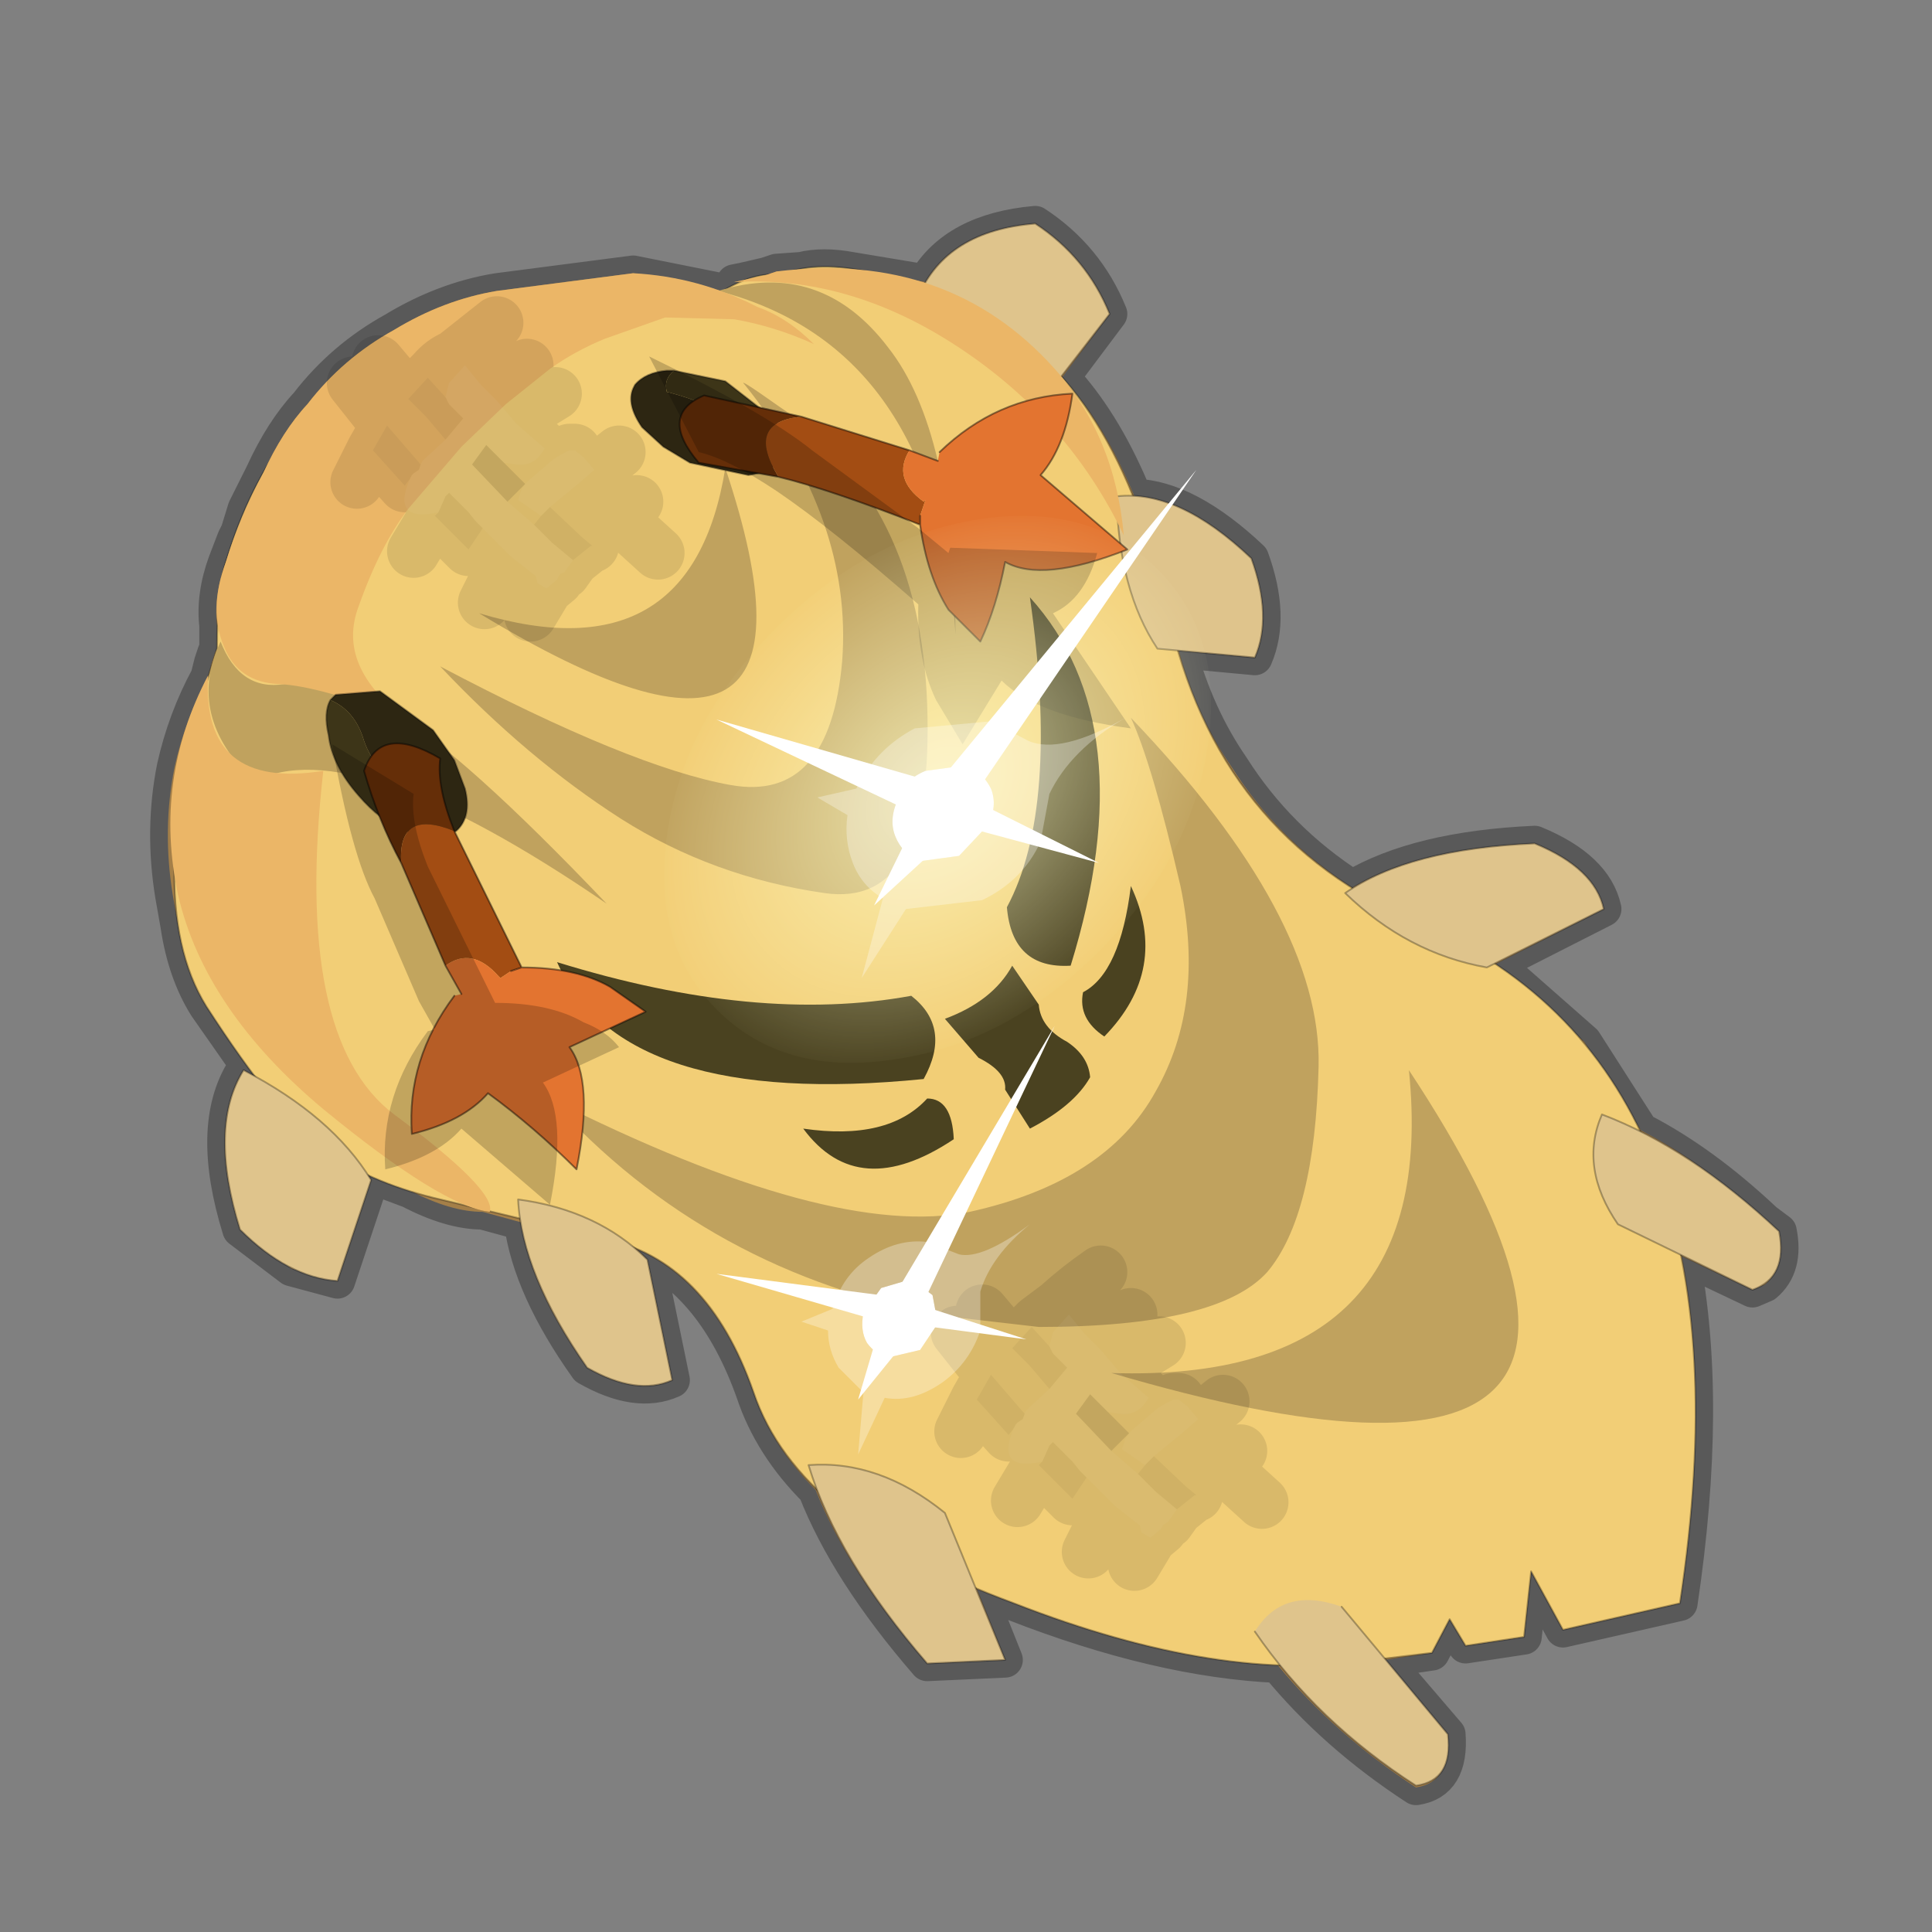 <?xml version="1.0" encoding="UTF-8" standalone="no"?>
<svg xmlns:xlink="http://www.w3.org/1999/xlink" height="600.0px" width="600.0px" xmlns="http://www.w3.org/2000/svg">
  <rect width="100%" height="100%" fill="#808080" stroke="none"/>
  <g transform="matrix(10.0, 0.0, 0.0, 10.0, 0.0, 0.0)">
    <use height="60.0" transform="matrix(1.0, 0.0, 0.0, 1.0, 0.0, 0.0)" width="60.0" xlink:href="#shape0"/>
    <use height="52.0" transform="matrix(1.1, 0.0, 0.0, 1.1, 0.8, 1.5)" width="52.0" xlink:href="#sprite0"/>
  </g>
  <defs>
    <g id="shape0" transform="matrix(1.0, 0.0, 0.0, 1.0, 0.0, 0.0)">
      <path d="M60.0 0.0 L60.0 60.0 0.0 60.0 0.0 0.0 60.0 0.0" fill="#795fa9" fill-opacity="0.0" fill-rule="evenodd" stroke="none"/>
    </g>
    <g id="sprite0" transform="matrix(1.0, 0.0, 0.0, 1.0, 0.0, 0.0)">
      <use height="52.0" transform="matrix(1.0, 0.0, 0.0, 1.0, 0.0, 0.0)" width="52.0" xlink:href="#sprite1"/>
      <use height="45.15" transform="matrix(1.0, 0.0, 0.0, 1.0, 3.5, 4.45)" width="46.55" xlink:href="#shape2"/>
      <use height="37.7" transform="matrix(0.242, 0.242, -0.33, 0.33, 27.4, 10.15)" width="37.7" xlink:href="#sprite2"/>
      <use height="27.8" transform="matrix(1.0, 0.0, 0.0, 1.0, 19.5, 11.9)" width="13.55" xlink:href="#shape4"/>
    </g>
    <g id="sprite1" transform="matrix(1.0, 0.0, 0.0, 1.0, 0.0, 0.0)">
      <use height="52.0" transform="matrix(1.0, 0.0, 0.0, 1.0, 0.0, 0.0)" width="52.0" xlink:href="#shape1"/>
    </g>
    <g id="shape1" transform="matrix(1.0, 0.0, 0.0, 1.0, 0.0, 0.0)">
      <path d="M52.0 0.0 L52.0 52.0 0.0 52.0 0.0 0.0 52.0 0.0" fill="#ffba2e" fill-opacity="0.0" fill-rule="evenodd" stroke="none"/>
    </g>
    <g id="shape2" transform="matrix(1.0, 0.0, 0.0, 1.0, -3.5, -4.45)">
      <path d="M42.6 22.45 Q44.3 23.15 44.55 24.3 L41.5 25.85 44.0 28.05 45.6 30.55 Q47.35 31.45 49.1 33.1 L49.5 33.4 Q49.7 34.4 49.1 34.9 L48.75 35.05 46.75 34.1 Q47.55 38.2 46.7 43.9 L43.4 44.65 42.5 43.0 42.3 44.85 40.65 45.1 40.2 44.35 39.7 45.3 38.35 45.5 40.15 47.6 Q40.25 48.95 39.25 49.1 36.95 47.6 35.35 45.65 32.0 45.5 27.9 43.9 L26.85 43.5 27.65 45.5 25.45 45.6 Q23.2 43.0 22.3 40.7 21.05 39.45 20.55 37.95 19.45 34.85 17.25 33.9 L17.55 34.2 18.25 37.6 Q17.25 38.05 15.85 37.25 14.25 35.0 14.0 33.15 L12.9 32.85 Q12.0 32.85 10.85 32.25 L9.65 31.8 9.75 31.95 8.8 34.8 7.5 34.45 6.05 33.35 Q5.15 30.45 6.15 28.85 L6.5 29.05 5.1 27.05 Q4.5 26.1 4.3 24.75 L4.15 23.9 Q3.85 22.05 4.2 20.3 4.5 18.95 5.15 17.75 L5.25 17.35 5.35 17.05 5.4 16.95 5.4 16.3 Q5.3 15.45 5.65 14.5 L5.9 13.85 6.0 13.65 6.2 13.0 6.7 12.0 Q7.25 10.8 7.95 10.05 8.95 8.75 10.4 7.95 11.8 7.1 13.3 6.85 L17.15 6.35 19.65 6.85 19.8 6.8 20.15 6.6 20.0 6.6 20.25 6.55 20.9 6.4 21.2 6.3 21.9 6.25 Q22.5 6.1 23.3 6.25 L25.4 6.6 Q26.25 5.15 28.5 4.95 29.95 5.9 30.6 7.5 L29.25 9.3 29.4 9.45 Q30.5 10.7 31.3 12.65 32.8 12.7 34.6 14.4 35.2 16.05 34.7 17.2 L32.55 17.0 Q33.05 18.85 34.05 20.3 35.35 22.35 37.45 23.7 39.3 22.6 42.6 22.45" fill="#ebb667" fill-rule="evenodd" stroke="none"/>
      <path d="M42.6 22.45 Q39.3 22.6 37.45 23.7 35.35 22.35 34.05 20.3 33.05 18.85 32.55 17.0 L34.7 17.2 Q35.2 16.05 34.6 14.4 32.8 12.7 31.3 12.65 30.5 10.7 29.4 9.45 L29.25 9.3 30.6 7.5 Q29.95 5.9 28.5 4.95 26.25 5.15 25.4 6.6 L23.3 6.25 Q22.5 6.1 21.9 6.25 L21.2 6.3 20.9 6.4 20.25 6.55 20.0 6.6 20.15 6.6 19.8 6.8 19.65 6.85 17.15 6.35 13.3 6.85 Q11.8 7.1 10.4 7.95 8.95 8.75 7.95 10.05 7.25 10.8 6.7 12.0 L6.2 13.0 6.0 13.65 5.9 13.85 5.65 14.5 Q5.3 15.45 5.4 16.3 L5.4 16.95 5.35 17.05 5.25 17.35 5.15 17.75 Q4.5 18.95 4.2 20.3 3.85 22.05 4.15 23.9 L4.3 24.75 Q4.5 26.1 5.1 27.05 L6.5 29.05 6.15 28.85 Q5.15 30.45 6.05 33.35 L7.5 34.45 8.8 34.8 9.75 31.95 9.65 31.8 10.85 32.25 Q12.0 32.85 12.9 32.85 L14.0 33.15 Q14.25 35.0 15.85 37.25 17.25 38.05 18.25 37.6 L17.55 34.2 17.25 33.9 Q19.45 34.85 20.55 37.95 21.05 39.45 22.3 40.7 23.2 43.0 25.45 45.6 L27.65 45.5 26.85 43.5 27.9 43.9 Q32.0 45.5 35.35 45.65 36.95 47.6 39.25 49.1 40.25 48.95 40.15 47.6 L38.35 45.5 39.7 45.3 40.2 44.35 40.65 45.1 42.3 44.85 42.5 43.0 43.4 44.65 46.7 43.9 Q47.55 38.2 46.75 34.1 L48.75 35.05 49.1 34.9 Q49.7 34.4 49.5 33.4 L49.1 33.1 Q47.35 31.45 45.6 30.55 L44.0 28.05 41.5 25.85 44.55 24.3 Q44.3 23.15 42.6 22.45 Z" fill="none" stroke="#000000" stroke-linecap="round" stroke-linejoin="round" stroke-opacity="0.302" stroke-width="1.0"/>
      <path d="M40.65 45.1 L40.2 44.35 39.7 45.3 38.05 45.5 Q33.8 46.2 27.9 43.9 21.8 41.65 20.55 37.95 19.25 34.2 16.3 33.6 L11.5 32.45 Q9.7 32.0 8.4 31.1 7.1 30.15 5.1 27.05 3.15 23.9 5.4 16.95 5.4 15.25 5.65 14.5 8.25 5.85 19.6 6.9 20.55 6.3 21.3 6.4 23.2 5.6 27.0 7.55 30.8 9.4 32.25 15.9 33.6 22.25 39.35 24.7 49.0 28.85 46.7 43.9 L43.4 44.65 42.5 43.0 42.3 44.85 40.65 45.1" fill="#f2ce76" fill-rule="evenodd" stroke="none"/>
      <path d="M40.65 45.1 L42.3 44.85 42.5 43.0 43.4 44.65 46.7 43.9 Q49.0 28.85 39.35 24.7 33.6 22.25 32.25 15.9 30.8 9.4 27.0 7.55 23.2 5.6 21.3 6.4 20.55 6.3 19.6 6.9 8.25 5.85 5.65 14.5 5.4 15.25 5.4 16.95 3.15 23.9 5.1 27.05 7.1 30.15 8.4 31.1 9.7 32.0 11.5 32.45 L16.3 33.6 Q19.25 34.2 20.55 37.95 21.8 41.65 27.9 43.9 33.8 46.2 38.05 45.5 L39.7 45.3 40.2 44.35 40.65 45.1 Z" fill="none" stroke="#000000" stroke-linecap="round" stroke-linejoin="round" stroke-opacity="0.302" stroke-width="0.05"/>
      <path d="M39.05 28.85 Q48.1 42.55 30.65 37.4 39.95 37.7 39.05 28.85" fill="#c0a25e" fill-rule="evenodd" stroke="none"/>
      <path d="M12.8 15.95 Q18.8 17.75 19.75 11.85 23.25 22.3 12.8 15.95" fill="#c0a25e" fill-rule="evenodd" stroke="none"/>
      <path d="M6.45 20.7 Q4.5 18.85 5.5 16.75 6.05 18.15 7.3 17.95 8.55 17.65 10.45 18.8 12.35 19.9 16.4 24.15 9.25 19.25 6.45 20.7" fill="#c0a25e" fill-rule="evenodd" stroke="none"/>
      <path d="M26.25 16.55 Q25.7 8.45 19.55 6.85 22.45 5.95 24.35 8.45 26.2 10.8 26.25 16.55" fill="#c0a25e" fill-rule="evenodd" stroke="none"/>
      <path d="M25.35 29.1 Q16.85 29.95 15.0 25.8 20.65 27.55 25.0 26.75 26.15 27.65 25.35 29.1 M28.35 15.5 Q31.6 19.1 29.5 25.9 27.85 26.0 27.7 24.25 29.2 21.45 28.35 15.5" fill="#4a4220" fill-rule="evenodd" stroke="none"/>
      <path d="M25.95 27.4 L26.9 28.5 Q27.7 28.9 27.65 29.4 L28.35 30.5 Q29.6 29.85 30.05 29.05 30.0 28.45 29.4 28.05 28.65 27.65 28.6 27.0 L27.85 25.9 Q27.3 26.9 25.95 27.4" fill="#4a4220" fill-rule="evenodd" stroke="none"/>
      <path d="M25.45 29.65 Q26.15 29.65 26.2 30.8 23.5 32.6 21.95 30.5 24.35 30.85 25.45 29.65" fill="#4a4220" fill-rule="evenodd" stroke="none"/>
      <path d="M30.45 27.9 Q32.3 26.0 31.2 23.65 30.9 26.1 29.85 26.65 29.7 27.4 30.45 27.9" fill="#4a4220" fill-rule="evenodd" stroke="none"/>
      <path d="M25.95 41.35 L27.65 45.5 25.45 45.6 Q22.9 42.65 22.1 40.0 24.1 39.85 25.95 41.35" fill="#dfc48c" fill-rule="evenodd" stroke="none"/>
      <path d="M25.95 41.35 L27.65 45.5 25.45 45.6 Q22.9 42.65 22.1 40.0 24.1 39.85 25.95 41.35 Z" fill="none" stroke="#000000" stroke-linecap="round" stroke-linejoin="round" stroke-opacity="0.302" stroke-width="0.05"/>
      <path d="M34.7 44.7 Q35.5 43.4 37.15 44.0 L40.15 47.6 Q40.3 48.9 39.25 49.05 36.45 47.25 34.7 44.7" fill="#dfc48c" fill-rule="evenodd" stroke="none"/>
      <path d="M37.15 44.0 L40.15 47.6 Q40.3 48.9 39.25 49.05 36.45 47.25 34.7 44.7" fill="none" stroke="#000000" stroke-linecap="round" stroke-linejoin="round" stroke-opacity="0.302" stroke-width="0.05"/>
      <path d="M17.55 34.2 L18.25 37.6 Q17.25 38.05 15.85 37.25 14.0 34.6 13.9 32.5 16.15 32.8 17.55 34.2" fill="#dfc48c" fill-rule="evenodd" stroke="none"/>
      <path d="M17.55 34.2 L18.25 37.6 Q17.25 38.05 15.85 37.25 14.0 34.6 13.9 32.5 16.15 32.8 17.55 34.2 Z" fill="none" stroke="#000000" stroke-linecap="round" stroke-linejoin="round" stroke-opacity="0.302" stroke-width="0.05"/>
      <path d="M9.75 31.95 L8.8 34.8 Q7.4 34.7 6.05 33.35 5.15 30.45 6.15 28.85 8.65 30.15 9.75 31.95" fill="#dfc48c" fill-rule="evenodd" stroke="none"/>
      <path d="M9.75 31.95 L8.8 34.8 Q7.4 34.7 6.05 33.35 5.15 30.45 6.15 28.85 8.65 30.15 9.75 31.95 Z" fill="none" stroke="#000000" stroke-linecap="round" stroke-linejoin="round" stroke-opacity="0.302" stroke-width="0.05"/>
      <path d="M42.6 22.45 Q44.3 23.15 44.55 24.3 L41.25 25.95 Q39.0 25.55 37.25 23.85 39.05 22.6 42.6 22.45" fill="#dfc48c" fill-rule="evenodd" stroke="none"/>
      <path d="M42.6 22.45 Q39.05 22.6 37.25 23.85 39.0 25.55 41.25 25.95 L44.55 24.3 Q44.3 23.15 42.6 22.45 Z" fill="none" stroke="#000000" stroke-linecap="round" stroke-linejoin="round" stroke-opacity="0.302" stroke-width="0.05"/>
      <path d="M44.95 33.2 Q43.85 31.6 44.5 30.1 47.0 31.05 49.5 33.4 49.75 34.7 48.75 35.05 L44.95 33.2" fill="#dfc48c" fill-rule="evenodd" stroke="none"/>
      <path d="M44.95 33.2 L48.75 35.05 Q49.75 34.7 49.5 33.4 47.0 31.05 44.5 30.1 43.85 31.6 44.95 33.2 Z" fill="none" stroke="#000000" stroke-linecap="round" stroke-linejoin="round" stroke-opacity="0.302" stroke-width="0.05"/>
      <path d="M31.95 16.95 Q30.85 15.3 30.8 12.65 32.55 12.45 34.6 14.4 35.2 16.05 34.7 17.2 L31.95 16.95" fill="#dfc48c" fill-rule="evenodd" stroke="none"/>
      <path d="M31.95 16.95 L34.7 17.2 Q35.2 16.05 34.6 14.4 32.55 12.45 30.8 12.65 30.85 15.3 31.95 16.95 Z" fill="none" stroke="#000000" stroke-linecap="round" stroke-linejoin="round" stroke-opacity="0.302" stroke-width="0.05"/>
      <path d="M28.9 9.7 Q27.15 9.3 25.2 7.0 26.0 5.15 28.5 4.95 29.95 5.9 30.6 7.5 L28.9 9.7" fill="#dfc48c" fill-rule="evenodd" stroke="none"/>
      <path d="M28.9 9.7 L30.6 7.5 Q29.95 5.9 28.5 4.95 26.0 5.15 25.2 7.0 27.15 9.3 28.9 9.7 Z" fill="none" stroke="#000000" stroke-linecap="round" stroke-linejoin="round" stroke-opacity="0.302" stroke-width="0.05"/>
      <path d="M22.55 23.85 Q19.4 23.4 16.8 21.75 14.15 20.05 11.7 17.45 17.1 20.3 19.9 20.8 22.7 21.3 23.05 17.3 23.35 13.3 20.3 9.5 20.05 9.25 21.25 10.1 25.25 12.75 25.45 18.55 25.65 24.3 22.55 23.85 M21.85 10.9 L21.9 10.85 21.85 10.85 21.85 10.9" fill="#c0a25e" fill-rule="evenodd" stroke="none"/>
      <path d="M31.2 18.9 Q36.6 24.55 36.5 28.75 36.4 32.95 35.05 34.55 33.65 36.1 28.6 36.1 L26.0 35.8 Q19.25 34.6 14.8 29.65 22.75 33.65 26.65 32.85 30.5 32.0 31.9 29.45 33.3 27.0 32.6 23.65 31.8 20.2 31.2 18.9" fill="#c0a25e" fill-rule="evenodd" stroke="none"/>
      <path d="M20.65 7.3 Q21.5 7.6 22.25 8.35 21.15 7.85 20.0 7.65 L18.05 7.6 16.35 8.2 Q15.5 8.55 14.8 9.05 L13.55 10.05 12.3 11.25 10.8 13.0 Q10.0 14.05 9.4 15.75 8.75 17.45 10.75 18.95 8.3 18.0 7.15 17.95 6.0 17.9 5.6 16.9 5.15 15.85 5.65 14.5 6.05 13.2 6.7 12.0 7.25 10.8 7.95 10.05 8.95 8.75 10.4 7.95 11.8 7.1 13.3 6.85 L17.15 6.35 Q19.0 6.45 20.65 7.3" fill="#ebb667" fill-rule="evenodd" stroke="none"/>
      <path d="M5.15 17.7 Q4.95 20.95 8.4 20.4 7.55 27.95 10.4 30.1 13.3 32.25 13.1 32.85 11.75 32.7 8.4 29.95 5.05 27.15 4.3 23.9 3.6 20.65 5.15 17.7" fill="#ebb667" fill-rule="evenodd" stroke="none"/>
      <path d="M29.05 9.05 Q30.75 10.95 31.0 13.75 29.45 10.5 26.35 8.45 23.25 6.4 20.0 6.6 L20.9 6.4 21.2 6.3 Q26.05 5.7 29.05 9.05" fill="#ebb667" fill-rule="evenodd" stroke="none"/>
      <path d="M30.05 38.0 L30.45 38.4 30.55 38.5 31.15 39.1 30.65 39.6 29.65 38.55 30.05 38.0" fill="#000000" fill-opacity="0.102" fill-rule="evenodd" stroke="none"/>
      <path d="M27.85 36.7 L28.4 36.1 28.9 36.65 29.0 36.85 29.4 37.25 28.9 37.85 28.35 37.2 27.85 36.7 M27.9 38.95 L27.75 39.15 26.85 38.15 27.25 37.45 28.2 38.55 28.15 38.7 28.0 38.8 27.95 38.85 27.9 38.95 M28.7 39.9 L28.9 39.45 29.0 39.35 29.55 39.9 29.75 40.15 29.95 40.35 29.55 40.95 28.6 40.0 28.7 39.9 M32.5 41.25 L31.9 40.75 31.4 40.25 31.6 40.0 31.85 39.75 32.75 40.6 33.05 40.85 33.0 40.85 32.5 41.25" fill="#000000" fill-opacity="0.043" fill-rule="evenodd" stroke="none"/>
      <path d="M28.9 36.65 L29.0 36.25 29.45 35.75 29.9 36.3 30.15 36.55 30.35 36.75 30.9 37.4 31.7 38.1 31.6 38.25 Q31.35 38.6 30.9 38.55 L30.55 38.5 30.45 38.4 30.05 38.0 29.4 37.25 30.05 38.0 29.65 38.55 30.65 39.6 31.4 40.25 31.9 40.75 32.5 41.25 32.25 41.6 32.1 41.7 32.05 41.8 31.75 42.05 31.5 41.9 31.45 41.7 30.75 41.15 30.05 40.45 29.95 40.35 29.75 40.15 29.55 39.9 29.0 39.35 28.9 39.45 28.7 39.9 Q27.35 40.2 27.9 38.95 L27.95 38.85 28.0 38.8 28.15 38.7 28.2 38.55 28.25 38.45 28.9 37.85 29.4 37.25 29.0 36.85 28.9 36.65 M29.0 39.35 L29.65 38.55 29.0 39.35 M32.55 38.15 L32.8 38.35 33.1 38.7 32.7 39.05 31.85 39.75 31.6 40.0 30.95 39.55 31.05 39.25 31.15 39.1 31.25 39.0 31.95 38.4 32.2 38.25 32.4 38.15 32.55 38.15" fill="#ffffff" fill-opacity="0.043" fill-rule="evenodd" stroke="none"/>
      <path d="M28.4 36.1 L28.55 35.95 29.15 35.5 Q29.7 35.0 30.35 34.55 M29.45 35.75 L29.15 35.5 M27.0 35.65 L27.8 36.6 27.85 36.7 28.4 36.1 28.9 36.65 29.0 36.85 29.4 37.25 30.05 38.0 30.45 38.4 M31.7 38.1 L30.9 37.4 30.35 36.75 30.15 36.55 29.9 36.3 29.45 35.75 M28.2 38.55 L27.25 37.45 26.85 38.15 27.75 39.15 27.9 38.95 27.95 38.85 28.0 38.8 M28.15 38.7 L28.2 38.55 28.25 38.45 28.9 37.85 28.35 37.2 27.85 36.7 M29.4 37.25 L28.9 37.85 M27.25 37.45 L26.3 36.25 M29.95 40.35 L29.75 40.15 29.55 39.9 29.0 39.35 28.9 39.45 28.7 39.9 28.6 40.0 29.55 40.95 29.95 40.35 30.05 40.45 30.75 41.15 31.45 41.7 31.5 41.9 31.75 42.05 32.05 41.8 32.1 41.7 32.25 41.6 32.5 41.25 31.9 40.75 31.4 40.25 30.65 39.6 29.65 38.55 29.0 39.35 M28.6 40.0 L28.0 41.0 M26.85 38.15 L26.4 39.05 M30.9 37.4 L31.35 36.95 32.0 36.55 M33.1 38.7 L33.2 38.6 33.3 38.6 33.8 38.2 M31.95 38.4 L32.2 38.25 32.4 38.15 32.55 38.15 M31.95 38.4 L31.7 38.1 M30.15 36.55 L30.3 36.45 31.2 35.75 M32.5 41.25 L33.0 40.85 33.05 40.85 32.75 40.6 31.85 39.75 31.6 40.0 31.4 40.25 M32.7 39.05 L33.05 39.3 33.3 39.65 33.6 39.85 33.8 40.05 34.3 39.6 M33.8 40.05 L34.9 41.05 M31.85 39.75 L32.7 39.05 33.1 38.7 M30.55 38.5 L31.15 39.1 31.25 39.0 31.95 38.4 M31.15 39.1 L30.65 39.6 M30.0 42.45 L30.25 41.95 30.35 41.8 30.5 41.5 30.75 41.15 M31.75 42.05 L31.3 42.8 M29.65 38.55 L30.05 38.0" fill="none" stroke="#000000" stroke-linecap="round" stroke-linejoin="round" stroke-opacity="0.102" stroke-width="1.5"/>
      <path d="M13.0 11.2 L13.4 11.6 13.5 11.7 14.1 12.3 13.6 12.8 12.6 11.75 13.0 11.2" fill="#000000" fill-opacity="0.102" fill-rule="evenodd" stroke="none"/>
      <path d="M10.85 12.15 L10.7 12.35 9.8 11.35 10.2 10.65 11.15 11.75 11.1 11.9 10.95 12.0 10.9 12.05 10.85 12.15 M11.85 11.05 L11.3 10.4 10.8 9.9 11.35 9.3 11.85 9.85 11.95 10.05 12.35 10.45 11.85 11.05 M12.9 13.55 L12.5 14.15 11.55 13.2 11.65 13.1 11.85 12.65 11.95 12.55 12.5 13.1 12.7 13.35 12.9 13.55 M14.8 12.95 L15.7 13.8 16.0 14.05 15.95 14.05 15.45 14.45 14.85 13.95 14.35 13.45 14.55 13.2 14.8 12.95" fill="#000000" fill-opacity="0.043" fill-rule="evenodd" stroke="none"/>
      <path d="M11.85 9.85 L11.95 9.45 12.4 8.95 12.85 9.5 13.1 9.75 13.3 9.95 13.85 10.6 14.65 11.3 14.55 11.45 Q14.3 11.8 13.85 11.75 L13.5 11.7 13.4 11.6 13.0 11.2 12.35 10.45 13.0 11.2 12.6 11.75 13.6 12.8 14.35 13.45 14.85 13.95 15.45 14.45 15.2 14.8 Q15.1 14.8 15.05 14.9 L15.0 15.0 14.7 15.25 14.45 15.1 14.4 14.9 13.7 14.35 13.0 13.65 12.9 13.55 12.7 13.35 12.5 13.1 11.95 12.55 11.85 12.65 11.65 13.1 Q10.3 13.4 10.85 12.15 L10.9 12.05 10.95 12.0 11.1 11.9 11.15 11.75 11.2 11.65 11.85 11.05 12.35 10.45 11.95 10.05 11.85 9.85 M14.9 11.6 L15.15 11.45 15.35 11.35 15.5 11.35 15.75 11.55 16.05 11.9 15.65 12.25 14.8 12.95 14.55 13.2 13.9 12.75 14.0 12.45 14.1 12.3 14.2 12.2 14.9 11.6 M11.95 12.55 L12.6 11.75 11.95 12.55" fill="#ffffff" fill-opacity="0.043" fill-rule="evenodd" stroke="none"/>
      <path d="M11.35 9.3 L11.5 9.15 Q11.75 8.85 12.1 8.7 L13.3 7.75 M12.4 8.95 L12.1 8.7 M11.15 11.75 L10.2 10.65 9.8 11.35 10.7 12.35 10.85 12.15 10.9 12.05 10.95 12.0 M11.1 11.9 L11.15 11.75 11.2 11.65 11.85 11.05 11.3 10.4 10.8 9.9 10.75 9.8 9.95 8.85 M11.85 9.85 L11.95 10.05 12.35 10.45 13.0 11.2 13.4 11.6 M14.65 11.3 L13.85 10.6 13.3 9.95 13.1 9.75 12.85 9.5 12.4 8.95 M12.35 10.45 L11.85 11.05 M10.2 10.65 L9.25 9.45 M11.35 9.3 L11.85 9.85 M10.8 9.9 L11.35 9.3 M11.65 13.1 L11.55 13.2 12.5 14.15 12.9 13.55 12.7 13.35 12.5 13.1 11.95 12.55 11.85 12.65 11.65 13.1 M11.55 13.2 L10.95 14.2 M9.8 11.35 L9.35 12.25 M14.9 11.6 L14.65 11.3 M14.9 11.6 L15.15 11.45 15.35 11.35 15.5 11.35 M16.05 11.9 L16.15 11.8 16.25 11.8 16.75 11.4 M13.85 10.6 L14.3 10.15 14.95 9.75 M13.1 9.75 L13.25 9.65 14.15 8.95 M17.25 12.8 L16.75 13.25 17.85 14.25 M15.65 12.25 L16.0 12.5 16.25 12.85 16.55 13.05 16.75 13.25 M15.45 14.45 L15.95 14.05 16.0 14.05 15.7 13.8 14.8 12.95 14.55 13.2 14.35 13.45 14.85 13.95 15.45 14.45 15.2 14.8 Q15.1 14.8 15.05 14.9 L15.0 15.0 14.7 15.25 14.25 16.0 M14.8 12.95 L15.65 12.25 16.05 11.9 M13.5 11.7 L14.1 12.3 14.2 12.2 14.9 11.6 M14.1 12.3 L13.6 12.8 14.35 13.45 M13.7 14.35 L13.0 13.65 12.9 13.55 M13.6 12.8 L12.6 11.75 11.95 12.55 M12.95 15.65 L13.2 15.15 13.3 15.0 13.45 14.7 13.7 14.35 14.4 14.9 14.45 15.1 14.7 15.25 M12.6 11.75 L13.0 11.2" fill="none" stroke="#000000" stroke-linecap="round" stroke-linejoin="round" stroke-opacity="0.102" stroke-width="1.5"/>
      <path d="M8.6 18.4 L8.75 18.25 10.0 18.15 11.5 19.25 12.1 20.1 12.4 20.9 Q12.6 21.7 12.15 22.1 L12.0 22.15 Q11.6 22.45 10.95 22.15 L10.7 22.1 11.25 21.6 Q9.85 20.45 9.55 19.55 9.3 18.7 8.6 18.4" fill="#2d2612" fill-rule="evenodd" stroke="none"/>
      <path d="M10.7 22.1 Q10.0 21.8 9.4 21.1 8.65 20.25 8.55 19.4 8.4 18.75 8.6 18.4 9.3 18.7 9.55 19.55 9.85 20.45 11.25 21.6 L10.7 22.1" fill="#3d3518" fill-rule="evenodd" stroke="none"/>
      <path d="M10.7 22.1 Q10.0 21.8 9.4 21.1 8.65 20.25 8.55 19.4 8.4 18.75 8.6 18.4 L8.75 18.25 10.0 18.15 11.5 19.25 12.1 20.1 12.4 20.9 Q12.6 21.7 12.15 22.1 L12.0 22.15 Q11.6 22.45 10.95 22.15 L10.7 22.1 Z" fill="none" stroke="#000000" stroke-linecap="round" stroke-linejoin="round" stroke-opacity="0.349" stroke-width="0.05"/>
      <path d="M10.6 23.0 Q9.95 21.8 9.55 20.4 10.0 19.05 11.7 20.05 11.6 20.85 12.1 22.1 10.5 21.45 10.6 23.0" fill="#652e08" fill-rule="evenodd" stroke="none"/>
      <path d="M10.6 23.0 Q10.5 21.45 12.1 22.1 L14.0 25.95 13.7 26.05 13.4 26.25 13.35 26.2 Q12.6 25.35 11.85 25.9 L10.6 23.0" fill="#a34d13" fill-rule="evenodd" stroke="none"/>
      <path d="M14.0 25.95 Q15.55 25.95 16.5 26.5 L17.5 27.2 15.35 28.2 Q16.05 29.15 15.55 31.65 14.35 30.45 13.05 29.5 12.35 30.3 10.9 30.65 10.75 28.55 12.1 26.75 L12.3 26.7 11.85 25.9 Q12.6 25.35 13.35 26.2 L13.4 26.25 13.7 26.05 14.0 25.95" fill="#e37430" fill-rule="evenodd" stroke="none"/>
      <path d="M12.1 22.1 Q11.6 20.85 11.7 20.05 10.0 19.05 9.55 20.4 9.95 21.8 10.6 23.0 M12.1 22.1 L14.0 25.95 Q15.55 25.95 16.5 26.5 L17.5 27.2 15.35 28.2 Q16.05 29.15 15.55 31.65 14.35 30.45 13.05 29.5 12.35 30.3 10.9 30.65 10.75 28.55 12.1 26.75 M12.3 26.7 L11.85 25.9 10.6 23.0 M14.0 25.95 L13.7 26.05" fill="none" stroke="#000000" stroke-linecap="round" stroke-linejoin="round" stroke-opacity="0.451" stroke-width="0.05"/>
      <path d="M21.4 11.35 L21.35 11.5 Q21.15 11.95 20.4 12.05 L18.75 11.7 18.0 11.25 17.4 10.7 Q16.95 10.05 17.15 9.6 L17.2 9.5 Q17.5 9.15 18.1 9.1 L18.3 9.1 Q18.0 9.35 18.1 9.7 19.65 10.1 20.15 10.75 20.7 11.35 21.4 11.35" fill="#2d2612" fill-rule="evenodd" stroke="none"/>
      <path d="M18.3 9.1 L19.75 9.4 21.1 10.45 Q21.5 10.95 21.4 11.35 20.7 11.35 20.15 10.75 19.65 10.1 18.1 9.7 18.0 9.35 18.3 9.1" fill="#3d3518" fill-rule="evenodd" stroke="none"/>
      <path d="M18.3 9.1 L19.75 9.4 21.1 10.45 Q21.5 10.95 21.4 11.35 L21.35 11.5 Q21.15 11.95 20.4 12.05 L18.75 11.7 18.0 11.25 17.4 10.7 Q16.95 10.05 17.15 9.6 L17.2 9.5 Q17.5 9.15 18.1 9.1 L18.3 9.1 Z" fill="none" stroke="#000000" stroke-linecap="round" stroke-linejoin="round" stroke-opacity="0.349" stroke-width="0.05"/>
      <path d="M21.9 10.4 Q20.3 10.55 21.25 12.1 L19.0 11.7 Q17.85 10.35 19.15 9.8 L21.9 10.4" fill="#652e08" fill-rule="evenodd" stroke="none"/>
      <path d="M21.25 12.1 Q20.3 10.55 21.9 10.4 L24.95 11.35 Q24.45 12.15 25.35 12.8 L25.4 12.75 25.25 13.2 25.25 13.45 Q22.7 12.45 21.25 12.1" fill="#a34d13" fill-rule="evenodd" stroke="none"/>
      <path d="M25.25 13.45 L25.25 13.2 25.4 12.75 25.35 12.8 Q24.45 12.15 24.95 11.35 L25.75 11.65 25.8 11.4 Q27.4 9.85 29.55 9.75 29.35 11.25 28.65 12.05 L31.1 14.15 Q28.7 15.1 27.65 14.5 27.4 15.8 26.95 16.75 L26.05 15.85 Q25.45 14.9 25.25 13.45" fill="#e37430" fill-rule="evenodd" stroke="none"/>
      <path d="M21.25 12.1 Q22.7 12.45 25.25 13.45 L25.25 13.2 M24.95 11.35 L21.9 10.4 19.15 9.8 Q17.85 10.35 19.0 11.7 L21.25 12.1 M25.75 11.65 L24.95 11.35 M25.25 13.45 Q25.45 14.9 26.05 15.85 L26.95 16.75 Q27.4 15.8 27.65 14.5 28.7 15.1 31.1 14.15 L28.65 12.05 Q29.35 11.25 29.55 9.75 27.4 9.85 25.8 11.4" fill="none" stroke="#000000" stroke-linecap="round" stroke-linejoin="round" stroke-opacity="0.451" stroke-width="0.05"/>
      <path d="M17.6 8.7 L19.0 11.4 Q19.85 11.6 21.2 12.5 22.75 13.55 25.2 15.7 25.15 17.25 25.7 18.4 L26.45 19.65 27.55 17.85 Q28.55 18.85 31.2 19.2 L29.0 15.95 Q29.9 15.55 30.25 14.25 L26.1 14.1 26.05 14.25 25.2 13.55 22.2 11.35 Q20.9 10.3 17.6 8.7" fill="#000000" fill-opacity="0.2" fill-rule="evenodd" stroke="none"/>
      <path d="M8.65 19.65 L10.95 21.05 Q10.85 21.85 11.35 23.1 L13.25 26.95 Q14.8 26.95 15.75 27.5 16.4 27.75 16.75 28.2 L14.6 29.2 Q15.3 30.15 14.8 32.65 L12.3 30.5 Q11.6 31.3 10.15 31.65 10.0 29.55 11.35 27.75 L11.55 27.7 11.1 26.9 9.85 24.0 Q9.2 22.8 8.65 19.65" fill="#000000" fill-opacity="0.2" fill-rule="evenodd" stroke="none"/>
    </g>
    <g id="sprite2" transform="matrix(1.0, 0.0, 0.0, 1.0, 0.0, 0.0)">
      <use height="37.7" transform="matrix(1.0, 0.0, 0.0, 1.0, 0.0, 0.0)" width="37.7" xlink:href="#shape3"/>
    </g>
    <g id="shape3" transform="matrix(1.0, 0.0, 0.0, 1.0, 0.0, 0.0)">
      <path d="M32.15 32.15 Q26.65 37.7 18.85 37.7 11.05 37.7 5.5 32.15 0.0 26.65 0.0 18.85 0.0 11.05 5.5 5.5 11.05 0.0 18.85 0.0 26.65 0.0 32.15 5.5 37.7 11.05 37.7 18.85 37.7 26.65 32.15 32.15" fill="url(#gradient0)" fill-rule="evenodd" stroke="none"/>
    </g>
    <radialGradient cx="0" cy="0" gradientTransform="matrix(0.024, 0.0, 0.0, 0.024, 18.85, 18.85)" gradientUnits="userSpaceOnUse" id="gradient0" r="819.2" spreadMethod="pad">
      <stop offset="0.0" stop-color="#ffffcc" stop-opacity="0.71"/>
      <stop offset="1.0" stop-color="#ffffcc" stop-opacity="0.0"/>
    </radialGradient>
    <g id="shape4" transform="matrix(1.0, 0.0, 0.0, 1.0, -19.5, -11.9)">
      <path d="M25.4 20.4 Q24.8 20.65 24.65 21.15 24.35 21.75 24.55 22.25 24.75 22.75 25.25 22.95 L26.35 22.8 27.15 21.95 Q27.45 21.4 27.25 20.9 27.0 20.4 26.5 20.25 L25.4 20.4" fill="#ffffff" fill-rule="evenodd" stroke="none"/>
      <path d="M25.4 20.4 L26.5 20.25 Q27.0 20.4 27.25 20.9 27.45 21.4 27.15 21.95 L26.35 22.8 25.25 22.95 Q24.75 22.75 24.55 22.25 24.35 21.75 24.65 21.15 24.8 20.65 25.4 20.4 M23.45 20.9 L22.35 21.15 23.2 21.65 Q23.1 22.35 23.35 23.0 23.6 23.65 24.2 24.0 L23.6 26.25 24.85 24.3 27.0 24.05 Q28.15 23.5 28.65 22.4 L28.9 21.05 Q29.5 19.8 31.05 18.9 29.2 19.95 28.3 19.55 L27.25 19.0 25.1 19.2 Q24.05 19.75 23.5 20.8 L23.45 20.9" fill="#ffffff" fill-opacity="0.302" fill-rule="evenodd" stroke="none"/>
      <path d="M25.2 21.65 L23.95 24.2 26.4 21.95 30.3 23.0 26.7 21.2 33.05 11.9 25.75 20.75 19.5 18.95 25.2 21.65" fill="#ffffff" fill-rule="evenodd" stroke="none"/>
      <path d="M24.15 35.0 L23.65 35.7 Q23.55 36.2 23.75 36.55 24.0 36.9 24.4 36.95 L25.25 36.75 25.75 36.0 25.6 35.2 25.0 34.75 24.15 35.0" fill="#ffffff" fill-rule="evenodd" stroke="none"/>
      <path d="M22.75 35.6 L21.9 35.95 22.65 36.2 Q22.65 36.75 22.95 37.25 L23.65 37.95 23.5 39.7 24.25 38.1 Q25.05 38.25 25.9 37.65 26.65 37.1 26.95 36.2 L26.95 35.1 Q27.25 34.1 28.35 33.2 27.0 34.2 26.35 34.05 L25.45 33.7 Q24.6 33.6 23.8 34.15 23.05 34.65 22.8 35.55 L22.75 35.6 M24.15 35.0 L25.0 34.75 25.6 35.2 25.75 36.0 25.25 36.75 24.4 36.95 Q24.0 36.9 23.75 36.55 23.55 36.2 23.65 35.7 L24.15 35.0" fill="#ffffff" fill-opacity="0.302" fill-rule="evenodd" stroke="none"/>
      <path d="M24.15 35.95 L23.5 38.15 25.2 36.05 28.25 36.45 25.3 35.5 29.05 27.6 24.5 35.25 19.5 34.6 24.15 35.95" fill="#ffffff" fill-rule="evenodd" stroke="none"/>
    </g>
  </defs>
</svg>
